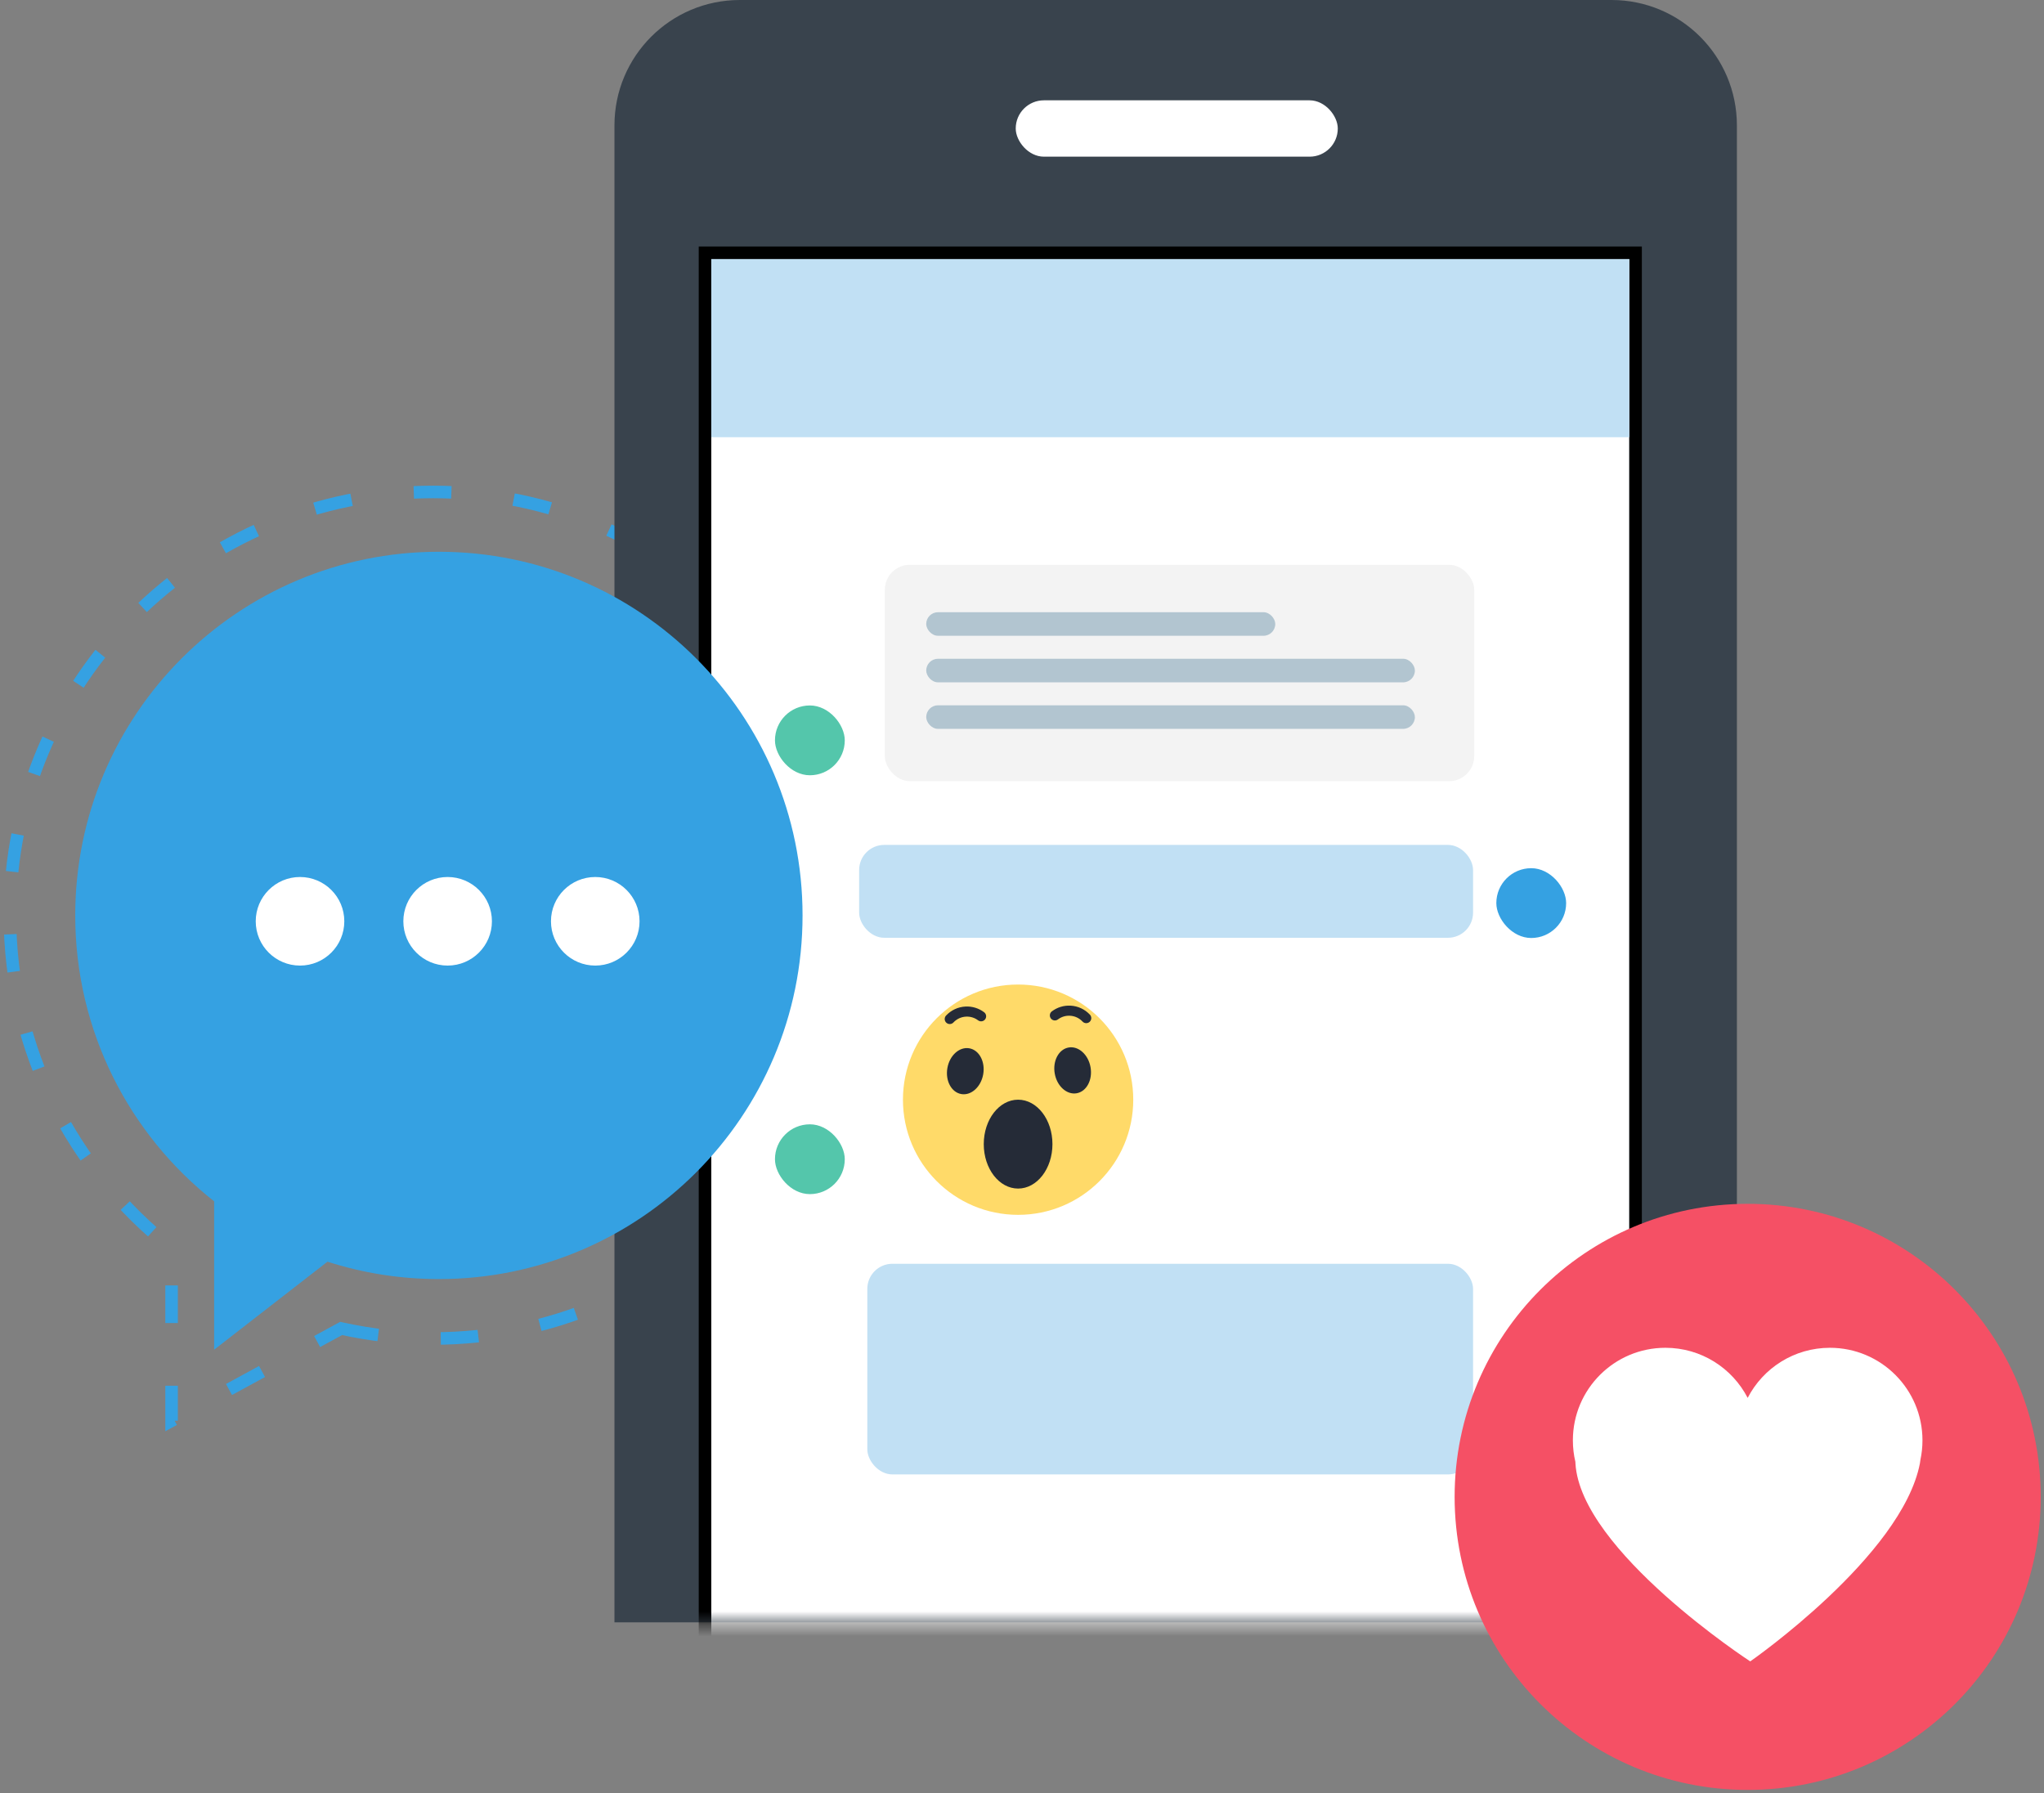
<svg width="163px" height="143px" viewBox="0 0 163 143" version="1.1" xmlns="http://www.w3.org/2000/svg" xmlns:xlink="http://www.w3.org/1999/xlink">
    <rect x="0" y="0" width="163" height="143" fill="#808080" stroke="none"/>
    <!-- Generator: Sketch 46.1 (44463) - http://www.bohemiancoding.com/sketch -->
    <desc>Created with Sketch.</desc>
    <defs>
        <path d="M10,0 L79.51,0 L79.51,0 C85.033,-1.08250786e-14 89.51,4.477 89.51,10 L89.51,129.373 L0,129.373 L0,10 L1.77635684e-15,10 C1.10000309e-15,4.477 4.477,1.01453063e-15 10,0 Z" id="path-1"></path>
        <rect id="path-3" x="7.721" y="20.66" width="73.209" height="109.791"></rect>
    </defs>
    <g id="Symbols" stroke="none" stroke-width="1" fill="none" fill-rule="evenodd">
        <g id="Interactive_02">
            <g>
                <path d="M27.206,105.939 C29.569,106.463 32.025,106.739 34.545,106.739 C53.187,106.739 68.3,91.627 68.3,72.985 C68.3,54.343 53.187,39.23 34.545,39.23 C15.903,39.23 0.791,54.343 0.791,72.985 C0.791,83.752 5.832,93.341 13.683,99.522 L13.683,113.295 L27.206,105.939 Z" id="Combined-Shape" stroke="#35A1E2" stroke-dasharray="3,5"></path>
                <g id="Group-11" transform="translate(49, 0)">
                    <g id="Rectangle-7" transform="translate(0, 0)">
                        <mask id="mask-2" fill="white">
                            <use xlink:href="#path-1"></use>
                        </mask>
                        <use id="Mask" fill="#39434D" xlink:href="#path-1"></use>
                        <g mask="url(#mask-2)">
                            <use fill="#FFFFFF" fill-rule="evenodd" xlink:href="#path-3"></use>
                            <rect stroke="#000000" stroke-width="1" x="7.221" y="20.16" width="74.209" height="110.791"></rect>
                        </g>
                    </g>
                    <g id="Group-12" transform="translate(12.8, 44.88)">
                        <g id="Group-16" transform="translate(0, 0)">
                            <rect id="Rectangle-21" fill="#F3F3F3" x="8.76" y="0.159" width="47.004" height="17.255" rx="2"></rect>
                            <rect id="Rectangle-21" fill="#B2C5D0" x="12.062" y="3.941" width="27.835" height="1.879" rx="0.94"></rect>
                            <rect id="Rectangle-21" fill="#B2C5D0" x="12.062" y="7.653" width="38.969" height="1.879" rx="0.94"></rect>
                            <rect id="Rectangle-21" fill="#B2C5D0" x="12.062" y="11.364" width="38.969" height="1.879" rx="0.94"></rect>
                            <rect id="Rectangle-20" fill="#54C6AB" x="0" y="11.377" width="5.567" height="5.567" rx="2.783"></rect>
                        </g>
                        <g id="Group-16-Copy-2" transform="translate(0, 33.632)">
                            <rect id="Rectangle-20" fill="#54C6AB" x="0" y="11.147" width="5.567" height="5.567" rx="2.783"></rect>
                            <g id="Wow" transform="translate(10.206, 0)">
                                <circle id="Wow-Oval" fill="#FFDA69" cx="9.183" cy="9.183" r="9.183"></circle>
                                <ellipse id="mouth" fill="#252B37" cx="9.183" cy="12.727" rx="2.739" ry="3.544"></ellipse>
                                <path d="M13.854,8.671 C13.066,8.81 12.282,8.106 12.105,7.099 C11.927,6.091 12.422,5.161 13.211,5.022 C13.999,4.883 14.783,5.587 14.96,6.595 C15.138,7.603 14.643,8.532 13.854,8.671 Z M4.65,8.734 C3.861,8.595 3.366,7.665 3.544,6.658 C3.721,5.65 4.505,4.946 5.293,5.085 C6.082,5.224 6.577,6.153 6.4,7.161 C6.222,8.169 5.439,8.873 4.65,8.734 Z M14.91,2.403 C15.062,2.565 15.054,2.82 14.892,2.972 C14.729,3.124 14.474,3.116 14.322,2.953 C14.063,2.677 13.709,2.509 13.323,2.489 C12.972,2.47 12.634,2.576 12.359,2.783 C12.182,2.917 11.929,2.882 11.795,2.704 C11.661,2.526 11.697,2.274 11.874,2.14 C12.299,1.82 12.823,1.656 13.365,1.684 C13.962,1.716 14.511,1.976 14.91,2.403 Z M5.026,2.56 C4.64,2.58 4.286,2.748 4.027,3.024 C3.875,3.187 3.62,3.195 3.457,3.043 C3.295,2.891 3.287,2.636 3.439,2.474 C3.839,2.047 4.388,1.786 4.984,1.755 C5.526,1.727 6.05,1.891 6.475,2.211 C6.652,2.345 6.688,2.597 6.554,2.775 C6.42,2.952 6.168,2.988 5.99,2.854 C5.715,2.647 5.377,2.541 5.026,2.56 Z" id="eyes" fill="#252B37"></path>
                            </g>
                        </g>
                        <g id="Group-16-Copy" transform="translate(6.495, 22.498)">
                            <rect id="Rectangle-21" fill="#C1E0F4" x="0.218" y="0" width="48.957" height="7.405" rx="2"></rect>
                            <rect id="Rectangle-20" fill="#35A1E2" x="51.031" y="1.856" width="5.567" height="5.567" rx="2.783"></rect>
                        </g>
                        <g id="Group-16-Copy-3" transform="translate(7.193, 55.9)">
                            <rect id="Rectangle-21" fill="#C1E0F4" x="0.172" y="0" width="48.305" height="16.798" rx="2"></rect>
                            <rect id="Rectangle-20" fill="#35A1E2" x="50.333" y="11.134" width="5.567" height="5.567" rx="2.783"></rect>
                        </g>
                    </g>
                    <rect id="Rectangle-7" fill="#C1E0F4" x="7.721" y="20.66" width="73.209" height="14.206"></rect>
                    <rect id="Rectangle-8" fill="#FFFFFF" x="32" y="8" width="25.682" height="4.494" rx="2.247"></rect>
                </g>
                <g id="Group-25" transform="translate(6, 44)">
                    <path d="M20.115,56.614 C22.915,57.514 25.901,58 29,58 C45.016,58 58,45.016 58,29 C58,12.984 45.016,0 29,0 C12.984,0 0,12.984 0,29 C0,38.25 4.331,46.489 11.076,51.799 L11.076,63.633 L20.115,56.614 Z" id="Combined-Shape" fill="#35A1E2"></path>
                    <g id="Group-26" transform="translate(14.393, 25.937)" fill="#FFFFFF">
                        <circle id="Oval-3" cx="3.532" cy="3.532" r="3.532"></circle>
                        <circle id="Oval-3" cx="15.304" cy="3.532" r="3.532"></circle>
                        <circle id="Oval-3" cx="27.076" cy="3.532" r="3.532"></circle>
                    </g>
                </g>
                <g id="Love" transform="translate(116, 96)">
                    <circle id="Love-Oval" fill="#F55065" cx="23.369" cy="23.369" r="23.369"></circle>
                    <path d="M9.63,20.577 C9.499,20.026 9.43,19.45 9.43,18.859 C9.43,14.784 12.734,11.48 16.809,11.48 C19.665,11.48 22.142,13.102 23.369,15.475 C24.596,13.102 27.073,11.48 29.929,11.48 C34.004,11.48 37.308,14.784 37.308,18.859 C37.308,19.39 37.252,19.909 37.146,20.408 C37.137,20.504 37.123,20.603 37.103,20.704 C35.669,28.084 23.574,36.488 23.574,36.488 C23.574,36.488 10.045,27.674 9.635,20.704 C9.632,20.661 9.631,20.619 9.63,20.577 Z" fill="#FFFFFF"></path>
                </g>
            </g>
        </g>
    </g>
</svg>